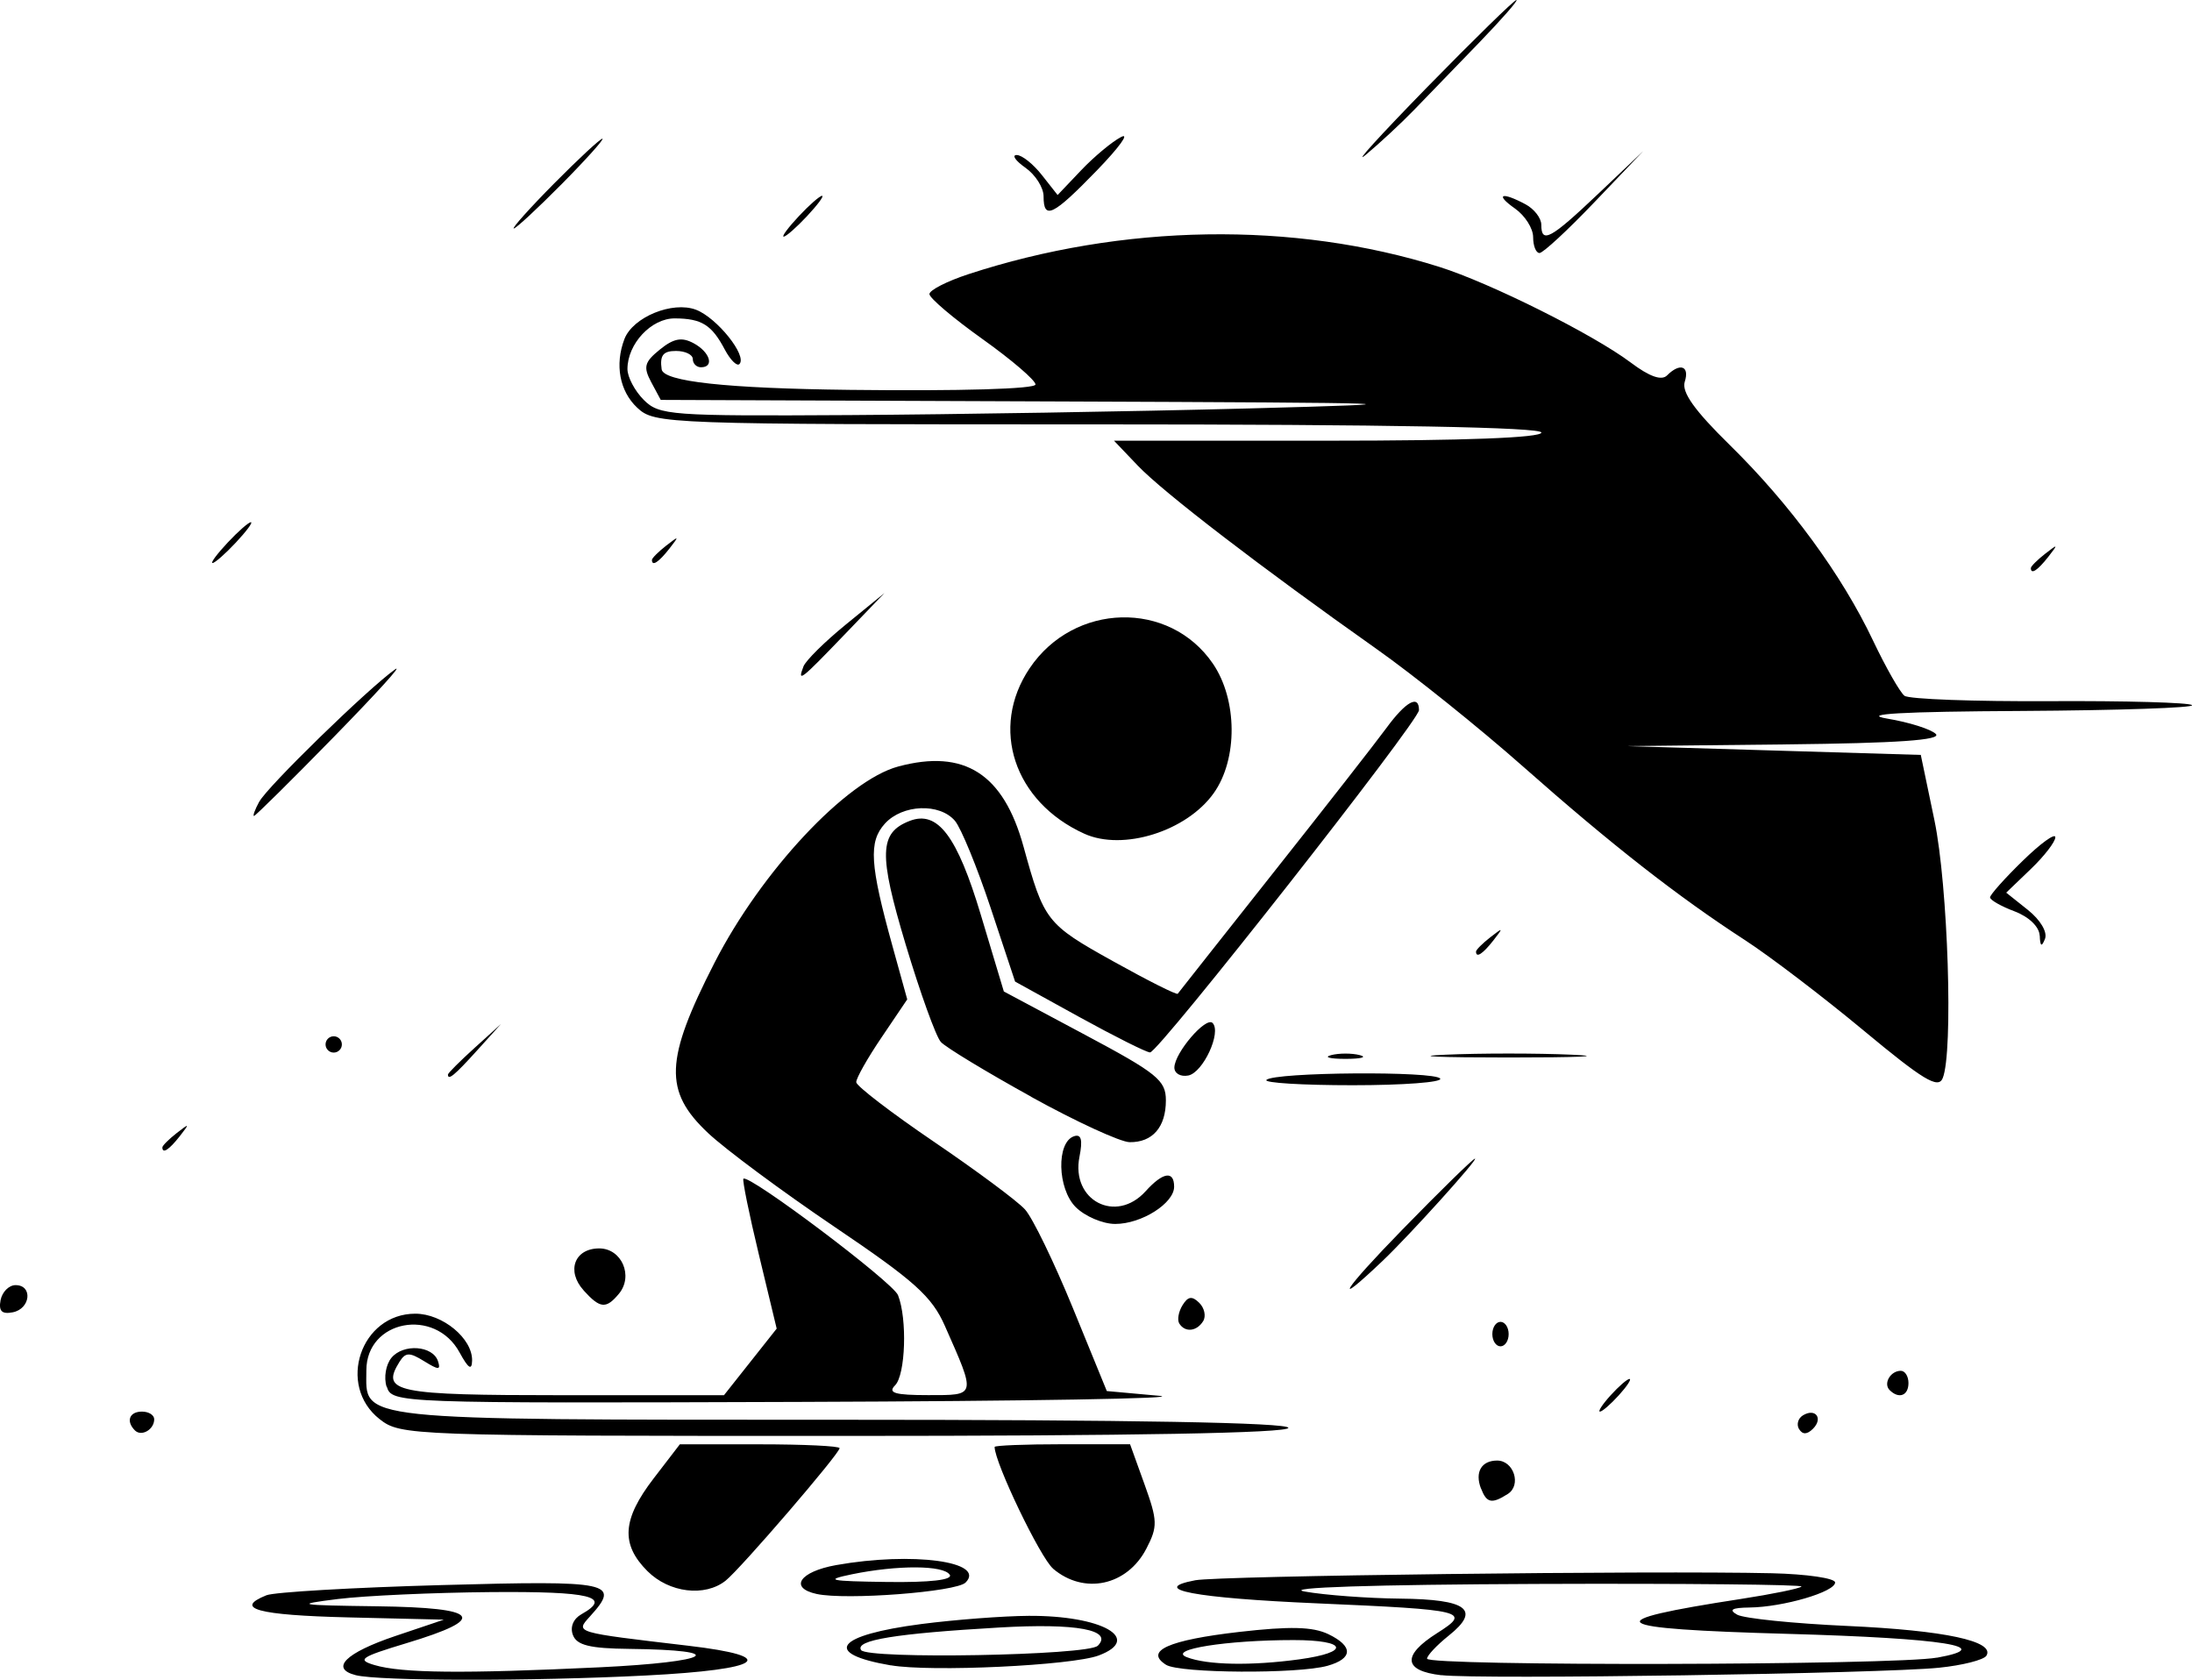 <?xml version="1.0" encoding="UTF-8"?>
<svg id="Layer_2" data-name="Layer 2" xmlns="http://www.w3.org/2000/svg" viewBox="0 0 268.65 205.86">
  <g id="svg1">
    <g id="g1">
      <path id="path5" d="M43.59,205.3c-3.18-.82-1.24-2.74,4.87-4.8l5.94-2-11.75-.28c-11.06-.27-14.05-1.08-10-2.71.96-.39,10.64-.95,21.5-1.25,20.86-.58,21.95-.34,18.15,3.85-1.8,1.99-1.97,1.93,12.02,3.58,11.42,1.34,9.19,2.92-5.14,3.65-14.03.72-32.75.69-35.59-.04h0ZM73.45,204.34c13.8-.66,16.17-2.12,3.67-2.26-4.83-.05-6.43-.45-6.9-1.69-.38-.98.04-1.99,1.03-2.55,3.85-2.16,1.13-2.82-11.1-2.72-7.01.06-15.45.44-18.75.85-5.44.68-4.99.76,4.83.89,12.66.17,13.69,1.47,3.59,4.52-5.63,1.7-6.12,2.03-3.93,2.68,3.36,1,10.94,1.07,27.55.28ZM176.65,205.31c-4.66-.54-4.85-2.42-.52-5.16,4.23-2.68,3.52-2.86-14.69-3.65-15.05-.65-20.73-1.73-14.95-2.83,2.91-.55,55.95-1.2,70.67-.86,4.26.1,7.75.61,7.75,1.13,0,1.16-6.37,3.02-10.5,3.07-2.15.03-2.58.27-1.5.88.83.46,6.9,1.08,13.5,1.38,11.93.54,18.14,1.87,17.04,3.65-.32.51-2.93,1.18-5.81,1.47-7.01.72-56.25,1.46-60.98.91ZM237.4,203.16c7.41-1.34.89-2.38-18.25-2.92-22.5-.63-23.71-1.52-5.78-4.28,3.83-.59,7.17-1.27,7.42-1.52.24-.24-14.37-.39-32.47-.32-19.97.08-31.15.44-28.42.93,2.47.44,7.74.83,11.69.87,8.25.08,9.94,1.36,5.97,4.53-1.46,1.17-2.66,2.44-2.66,2.83,0,.93,57.29.82,62.5-.13h0ZM109.17,204.1c-8.45-1.45-6.77-3.7,3.78-5.07,4.1-.53,10.01-.98,13.13-1,8.99-.05,14.03,2.81,8.57,4.86-3.28,1.23-20.55,2.05-25.48,1.2ZM134.54,201.7c1.94-1.95-2.61-2.79-12.07-2.24-12.73.74-17.69,1.55-16.94,2.76.72,1.16,27.81.67,29-.52h0ZM142.91,204.03c-2.69-1.7.3-3.03,8.98-4.03,6.21-.71,8.99-.64,10.9.27,3.08,1.48,3.05,2.99-.08,3.88-3.61,1.02-18.14.93-19.8-.12ZM159.26,203.36c6.32-.87,5.86-2.36-.72-2.36-8.24,0-15.49,1.16-13.1,2.09,2.49.98,7.9,1.08,13.82.27h0ZM100.09,195.35c-3.43-.75-2.08-2.74,2.39-3.54,9.33-1.66,18.43-.43,15.86,2.14-1.15,1.15-14.64,2.18-18.25,1.4h0ZM116.4,193c-.73-1.19-6.41-1.21-12-.06-3.42.71-2.8.84,4.31.94,5.31.07,8.09-.25,7.69-.89h0ZM79.35,192.55c-3.3-3.3-3.09-6.35.76-11.36l3.21-4.18h9.79c5.38,0,9.79.21,9.79.47,0,.67-12.13,14.78-13.97,16.24-2.54,2.02-6.92,1.49-9.58-1.17h0ZM129.07,192.25c-1.57-1.33-7.17-13-7.17-14.92,0-.18,3.74-.33,8.3-.33h8.3l1.77,4.91c1.61,4.47,1.63,5.18.23,7.88-2.36,4.56-7.64,5.69-11.44,2.46h0ZM181.5,182.41c-.76-1.99.06-3.41,1.99-3.41,2.04,0,3,3.01,1.31,4.09-1.98,1.26-2.6,1.13-3.29-.68h0ZM16.54,175.31c-1.13-1.13-.69-2.31.86-2.31.83,0,1.5.42,1.5.94,0,1.26-1.56,2.16-2.36,1.37ZM46.52,173.92c-5.27-4.15-2.3-12.92,4.38-12.92,3.34,0,7.02,3.04,6.96,5.75-.03,1.25-.46.97-1.53-.99-3.03-5.58-11.43-3.98-11.43,2.19s-2.35,6.05,58.07,6.05c35.64,0,54.93.35,54.93.99s-19.1.99-54.38.99c-53.42,0-54.42-.04-57-2.06h0ZM220.5,175.16c-.35-.56-.14-1.32.45-1.69,1.54-.95,2.53.35,1.25,1.63-.72.72-1.28.74-1.7.05h0ZM197.4,171c1-1.1,2.03-2,2.31-2s-.31.9-1.31,2-2.03,2-2.31,2,.31-.9,1.31-2ZM47.38,169.95c-.36-1.13-.09-2.72.6-3.55,1.46-1.76,5.07-1.49,5.7.42.36,1.1.08,1.1-1.7,0-1.79-1.11-2.28-1.1-3.02.08-2.32,3.72-.52,4.09,19.96,4.09h19.81l3.23-4.08,3.23-4.08-2.18-9.06c-1.2-4.98-2.05-9.17-1.9-9.31.67-.61,18.32,12.68,18.95,14.27,1.15,2.9.92,9.77-.36,11.05-.93.93-.03,1.2,4.07,1.2,5.92,0,5.87.19,2.04-8.47-1.6-3.63-3.71-5.52-13.54-12.16-6.4-4.33-13.38-9.5-15.5-11.5-5.44-5.12-5.3-8.94.8-20.86,5.73-11.2,16.15-22.34,22.51-24.05,8.11-2.18,12.9.88,15.36,9.81,2.51,9.12,2.81,9.51,10.95,14.04,4.25,2.37,7.83,4.17,7.95,4,.12-.17,5.39-6.83,11.7-14.81,6.32-7.98,12.56-15.96,13.87-17.75,2.39-3.26,4-4.15,4-2.2,0,1.34-31.91,41.95-32.96,41.95-.44,0-4.34-1.96-8.67-4.34l-7.87-4.34-3-9.04c-1.65-4.97-3.62-9.77-4.37-10.66-1.88-2.21-6.44-2.03-8.59.34-2.02,2.23-1.84,5.01.94,15.04l1.8,6.5-3.14,4.65c-1.73,2.55-3.13,5.03-3.11,5.5.02.47,4.3,3.75,9.51,7.29s10.24,7.27,11.17,8.3c.93,1.02,3.56,6.45,5.86,12.06l4.17,10.2,6.38.58c3.51.32-16.2.66-43.8.75-49.77.17-50.19.16-50.83-1.88ZM231.59,170.36c-.8-.8.1-2.36,1.37-2.36.52,0,.94.67.94,1.5,0,1.55-1.18,1.99-2.31.86h0ZM182.9,163.5c0-.83.45-1.5,1-1.5s1,.67,1,1.5-.45,1.5-1,1.5-1-.67-1-1.5ZM144.53,162.2c-.27-.44-.09-1.45.4-2.24.67-1.09,1.17-1.16,2.05-.29.64.63.85,1.64.48,2.24-.79,1.28-2.23,1.42-2.93.29ZM.07,159.34c.2-1.01,1.02-1.84,1.84-1.84,2.14,0,1.83,2.91-.35,3.33-1.34.26-1.74-.15-1.49-1.49ZM71.53,158.14c-2.15-2.37-1.12-5.14,1.91-5.14,2.75,0,4.22,3.37,2.42,5.55-1.58,1.9-2.31,1.83-4.33-.4h0ZM171.88,150.69c4.66-4.78,8.66-8.69,8.89-8.69.46,0-8.03,9.4-11.29,12.5-6.44,6.13-4.87,3.64,2.4-3.81h0ZM131.84,147.94c-2.26-2.26-2.39-7.97-.2-8.69.88-.29,1.07.44.66,2.51-1.07,5.36,4.46,8.26,8.1,4.24,2.13-2.36,3.5-2.57,3.5-.56s-3.96,4.56-7.22,4.56c-1.53,0-3.7-.93-4.84-2.06ZM19.9,140.62c0-.21.79-1,1.75-1.75,1.59-1.24,1.62-1.21.38.38-1.31,1.67-2.13,2.2-2.13,1.37ZM126.4,134.42c-5.5-3.04-10.49-6.06-11.09-6.72s-2.53-6.02-4.3-11.91c-3.35-11.16-3.27-13.74.5-15.19,3.41-1.31,5.8,1.85,8.7,11.52l2.82,9.39,9.93,5.3c8.89,4.74,9.93,5.59,9.93,8.05,0,3.28-1.64,5.16-4.45,5.12-1.13-.02-6.55-2.51-12.05-5.55h0ZM228.4,126.29c-4.95-4.11-11.47-9.08-14.5-11.05-8.3-5.38-16.45-11.76-27.24-21.3-5.36-4.74-13.46-11.24-18-14.44-14.06-9.93-26.12-19.19-29.19-22.41l-2.94-3.08h26.19c16.79,0,26.19-.36,26.19-1s-18.77-1-54.31-1c-53.28,0-54.35-.04-56.5-2.04-2.16-2.02-2.77-5.28-1.57-8.42,1.03-2.69,5.89-4.68,8.77-3.59,2.57.98,6.32,5.66,5.32,6.66-.3.3-1.11-.5-1.79-1.78-1.6-3.03-2.83-3.8-6.12-3.82-2.88-.02-5.81,3.11-5.81,6.21,0,.98.9,2.68,2,3.78,1.89,1.89,3.23,1.99,25.25,1.86,12.79-.08,34.72-.44,48.75-.81,23.07-.61,20.86-.69-23.21-.86l-48.71-.19-1.17-2.18c-.99-1.86-.84-2.45,1.06-3.99,1.69-1.37,2.68-1.56,4.13-.78,2.02,1.08,2.59,2.95.91,2.95-.55,0-1-.45-1-1s-.93-1-2.07-1c-1.57,0-1.99.54-1.75,2.25q.32,2.25,23.07,2.52c13.57.16,22.75-.11,22.75-.66,0-.51-2.92-3.02-6.5-5.57-3.58-2.55-6.5-5.03-6.5-5.51s2.14-1.57,4.75-2.43c18.92-6.2,39.89-6.53,57.75-.9,6.22,1.96,18.86,8.27,23.45,11.72,2.3,1.73,3.78,2.25,4.45,1.58,1.59-1.59,2.79-1.16,2.17.78-.4,1.27,1.19,3.5,5.52,7.75,7.37,7.23,13.73,15.9,17.56,23.97,1.57,3.3,3.3,6.34,3.85,6.76.55.42,8.57.71,17.83.66,9.26-.05,17.09.17,17.42.49.32.32-9.05.64-20.83.71-14.79.08-19.9.37-16.53.94,2.69.45,5.37,1.3,5.95,1.88.75.75-4.65,1.13-18.39,1.28l-19.45.21,18,.54,18,.54,1.67,8c1.67,8.02,2.33,28.48,1.01,31.63-.55,1.32-2.39.21-9.68-5.85h0ZM155.21,132.35c.96-.96,20.72-1.11,21.3-.16.28.45-4.55.81-10.72.81s-10.93-.29-10.58-.65h0ZM54.9,131.69c0-.17,1.46-1.63,3.25-3.25l3.25-2.94-2.94,3.25c-2.74,3.03-3.56,3.71-3.56,2.94ZM143.93,130.82c.05-1.82,3.86-6.26,4.68-5.45,1.13,1.13-1.16,6.09-2.98,6.44-.95.18-1.71-.26-1.7-.99h0ZM163.15,129.31c.96-.25,2.54-.25,3.5,0s.17.46-1.75.46-2.71-.21-1.75-.46ZM177.15,129.26c4.26-.19,11.24-.19,15.5,0s.78.34-7.75.34-12.01-.15-7.75-.34ZM39.9,128c0-.55.45-1,1-1s1,.45,1,1-.45,1-1,1-1-.45-1-1ZM180.9,116.62c0-.21.79-1,1.75-1.75,1.59-1.24,1.62-1.21.38.38-1.31,1.67-2.13,2.2-2.13,1.37ZM249.98,114.66c-.05-1.08-1.31-2.3-3.08-2.97-1.65-.62-3-1.39-3-1.71s1.8-2.34,4-4.48c2.2-2.15,4-3.45,4-2.89s-1.36,2.32-3.01,3.9l-3.01,2.89,2.66,2.12c1.54,1.23,2.42,2.72,2.09,3.55-.41,1.04-.59.92-.64-.41h0ZM132.9,102.18c-8.63-3.91-11.63-12.97-6.71-20.28,5.43-8.07,17.13-8.37,22.46-.57,3.02,4.42,3.07,11.71.1,15.88-3.32,4.67-11.12,7.11-15.85,4.97ZM31.78,98.25c1-1.86,13.26-13.8,16.62-16.2,1.1-.78-2.27,2.93-7.48,8.26-5.21,5.33-9.62,9.69-9.79,9.69s.12-.79.64-1.75h0ZM98.47,81.68c.28-.73,2.63-3.05,5.22-5.16l4.71-3.84-4.96,5.16c-5.33,5.55-5.74,5.86-4.97,3.84h0ZM248.9,69.62c0-.21.79-1,1.75-1.75,1.59-1.24,1.62-1.21.38.38-1.31,1.67-2.13,2.2-2.13,1.37ZM27.9,66.5c1.29-1.38,2.57-2.5,2.85-2.5s-.56,1.12-1.85,2.5-2.57,2.5-2.85,2.5.56-1.12,1.85-2.5ZM79.9,68.62c0-.21.79-1,1.75-1.75,1.59-1.24,1.62-1.21.38.38-1.31,1.67-2.13,2.2-2.13,1.37ZM187.9,29.06c0-1.07-1-2.64-2.22-3.5-2.51-1.76-1.66-2.1,1.29-.52,1.06.57,1.93,1.69,1.93,2.5,0,2.37,1.13,1.76,6.97-3.78l5.53-5.25-5.97,6.25c-3.28,3.44-6.32,6.25-6.75,6.25s-.78-.87-.78-1.94ZM97.9,26.5c1.29-1.38,2.57-2.5,2.85-2.5s-.56,1.12-1.85,2.5-2.57,2.5-2.85,2.5.56-1.12,1.85-2.5ZM67.9,22.5c2.99-3.02,5.66-5.5,5.93-5.5s-1.94,2.48-4.93,5.5-5.66,5.5-5.93,5.5,1.94-2.48,4.93-5.5ZM127.9,24.06c0-1.07-1-2.64-2.22-3.5-1.22-.86-1.71-1.56-1.07-1.56s2.02,1.1,3.08,2.45l1.93,2.45,2.89-3.04c1.59-1.67,3.79-3.5,4.89-4.07s-.23,1.27-2.96,4.09c-5.41,5.58-6.54,6.13-6.54,3.17ZM174.88,10.72c5.77-5.9,10.7-10.72,10.97-10.72s-1.8,2.36-4.59,5.25-6.38,6.6-7.98,8.25-4.25,4.11-5.89,5.47c-1.64,1.36,1.73-2.35,7.49-8.25h0Z"/>
    </g>
  </g>
</svg>